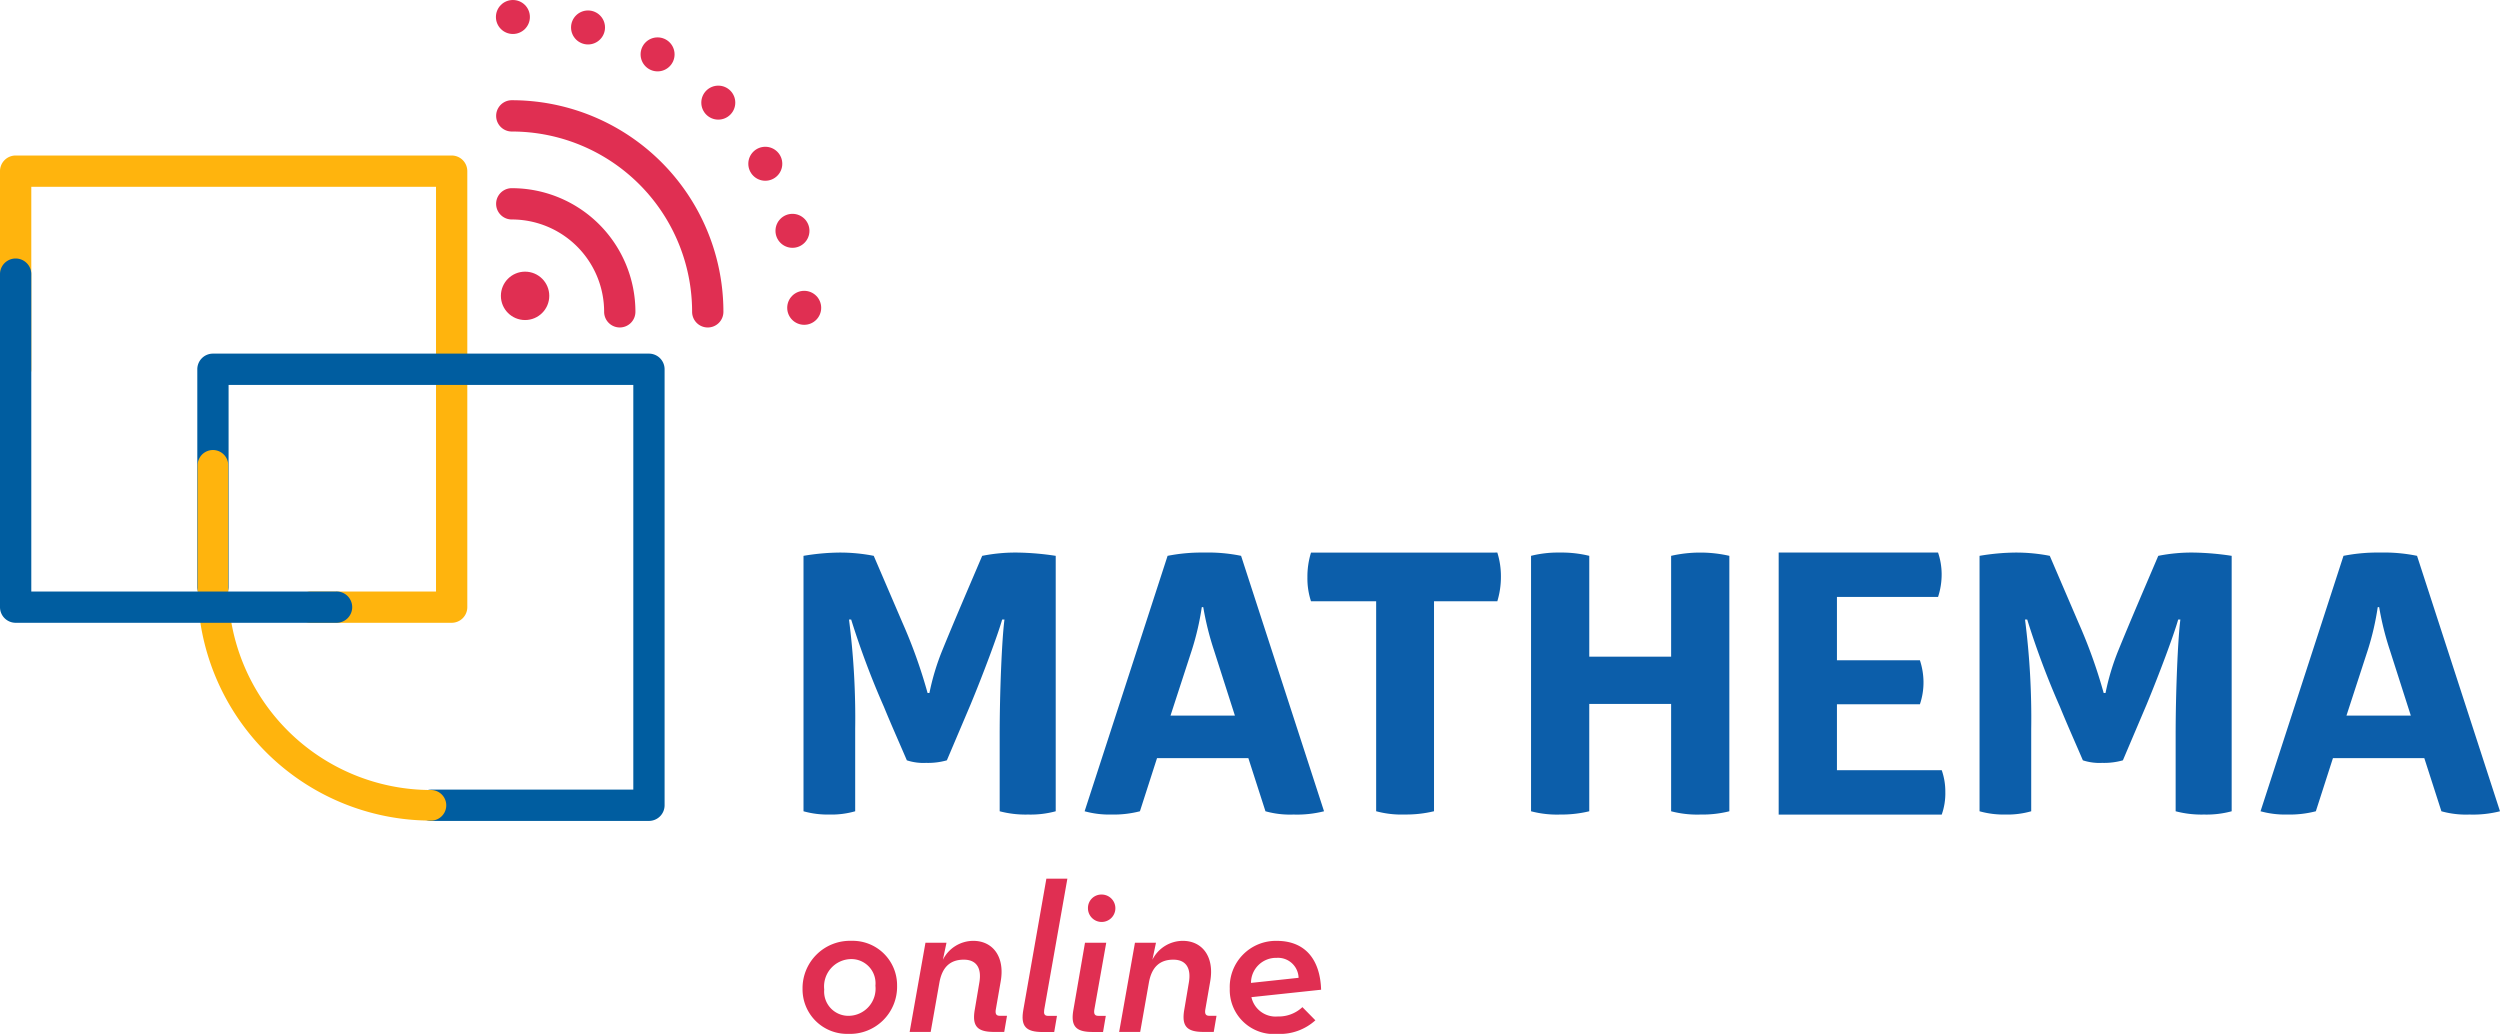 <svg xmlns="http://www.w3.org/2000/svg" width="208.654" height="86.29" viewBox="0 0 208.654 86.29">
  <g id="Grupo_649" data-name="Grupo 649" transform="translate(-646.062 -871.709)">
    <g id="Grupo_627" data-name="Grupo 627" transform="translate(713.128 917.827)">
      <g id="Grupo_626" data-name="Grupo 626">
        <g id="Grupo_613" data-name="Grupo 613">
          <g id="Grupo_612" data-name="Grupo 612">
            <path id="Caminho_1488" data-name="Caminho 1488" d="M782.181,953.033a23.038,23.038,0,0,1,3.189.273v21.319a8,8,0,0,1-2.307.273,8.5,8.5,0,0,1-2.37-.273v-6.378c0-3.552.183-7.987.4-9.626H780.9c-.365,1.3-1.608,4.616-2.642,7.105l-1.973,4.647a5.74,5.74,0,0,1-1.731.213,4.432,4.432,0,0,1-1.609-.213c-.637-1.488-1.305-2.976-1.913-4.465a68.889,68.889,0,0,1-2.734-7.287h-.181a64.618,64.618,0,0,1,.516,9.14v6.864a7.2,7.2,0,0,1-2.156.273,7.454,7.454,0,0,1-2.157-.273V953.306a18.783,18.783,0,0,1,2.976-.273,14.56,14.56,0,0,1,2.886.273l2.4,5.588a42.524,42.524,0,0,1,2.094,5.862h.153a19.971,19.971,0,0,1,1.033-3.461c1.063-2.613,2.247-5.347,3.371-7.988A14.152,14.152,0,0,1,782.181,953.033Z" transform="translate(-764.324 -953.033)" fill="#0c5eaa"/>
          </g>
        </g>
        <g id="Grupo_615" data-name="Grupo 615" transform="translate(23.458)">
          <g id="Grupo_614" data-name="Grupo 614">
            <path id="Caminho_1489" data-name="Caminho 1489" d="M815.68,953.033a13.664,13.664,0,0,1,3.068.273l6.923,21.319a9.2,9.2,0,0,1-2.55.273,7.619,7.619,0,0,1-2.339-.273l-1.427-4.434h-7.623l-1.427,4.434a8.762,8.762,0,0,1-2.369.273,7.779,7.779,0,0,1-2.247-.273l6.925-21.319A14.669,14.669,0,0,1,815.68,953.033Zm-.211,4.555a22.912,22.912,0,0,1-.821,3.553l-1.791,5.5h5.375l-1.761-5.5a24.543,24.543,0,0,1-.88-3.553Z" transform="translate(-805.689 -953.033)" fill="#0c5eaa"/>
          </g>
        </g>
        <g id="Grupo_617" data-name="Grupo 617" transform="translate(42.051)">
          <g id="Grupo_616" data-name="Grupo 616">
            <path id="Caminho_1490" data-name="Caminho 1490" d="M854.328,953.033a6.576,6.576,0,0,1,.3,2,7,7,0,0,1-.3,2.065h-5.284v17.524a9.844,9.844,0,0,1-2.429.273,8.094,8.094,0,0,1-2.4-.273V957.1h-5.437a6.1,6.1,0,0,1-.3-2,6.743,6.743,0,0,1,.3-2.065Z" transform="translate(-838.476 -953.033)" fill="#0c5eaa"/>
          </g>
        </g>
        <g id="Grupo_619" data-name="Grupo 619" transform="translate(60.717)">
          <g id="Grupo_618" data-name="Grupo 618">
            <path id="Caminho_1491" data-name="Caminho 1491" d="M883.082,953.306a10.961,10.961,0,0,1,4.86,0v21.319a9.17,9.17,0,0,1-2.4.273,8.583,8.583,0,0,1-2.46-.273v-8.959h-6.832v8.959a9.856,9.856,0,0,1-2.431.273,8.439,8.439,0,0,1-2.428-.273V953.306a9.149,9.149,0,0,1,2.4-.273,9.7,9.7,0,0,1,2.46.273v8.413h6.832Z" transform="translate(-871.391 -953.033)" fill="#0c5eaa"/>
          </g>
        </g>
        <g id="Grupo_621" data-name="Grupo 621" transform="translate(81.385)">
          <g id="Grupo_620" data-name="Grupo 620">
            <path id="Caminho_1492" data-name="Caminho 1492" d="M921.139,953.033a5.7,5.7,0,0,1,.3,1.761,6.053,6.053,0,0,1-.3,1.943H912.7v5.284h6.924a5.966,5.966,0,0,1,.3,1.792,5.661,5.661,0,0,1-.3,1.883H912.7v5.5h8.746a5.42,5.42,0,0,1,.3,1.822,5.3,5.3,0,0,1-.3,1.883H907.837V953.033Z" transform="translate(-907.837 -953.033)" fill="#0c5eaa"/>
          </g>
        </g>
        <g id="Grupo_623" data-name="Grupo 623" transform="translate(98.148)">
          <g id="Grupo_622" data-name="Grupo 622">
            <path id="Caminho_1493" data-name="Caminho 1493" d="M955.253,953.033a23.016,23.016,0,0,1,3.188.273v21.319a8,8,0,0,1-2.308.273,8.478,8.478,0,0,1-2.368-.273v-6.378c0-3.552.182-7.987.395-9.626h-.183c-.363,1.3-1.609,4.616-2.64,7.105l-1.975,4.647a5.739,5.739,0,0,1-1.731.213,4.429,4.429,0,0,1-1.609-.213c-.637-1.488-1.306-2.976-1.912-4.465a68.5,68.5,0,0,1-2.734-7.287h-.183a64.478,64.478,0,0,1,.517,9.14v6.864a7.208,7.208,0,0,1-2.156.273,7.452,7.452,0,0,1-2.156-.273V953.306a18.738,18.738,0,0,1,2.975-.273,14.564,14.564,0,0,1,2.886.273l2.4,5.588a42.619,42.619,0,0,1,2.1,5.862h.153a19.906,19.906,0,0,1,1.031-3.461c1.063-2.613,2.247-5.347,3.371-7.988A14.161,14.161,0,0,1,955.253,953.033Z" transform="translate(-937.396 -953.033)" fill="#0c5eaa"/>
          </g>
        </g>
        <g id="Grupo_625" data-name="Grupo 625" transform="translate(121.606)">
          <g id="Grupo_624" data-name="Grupo 624">
            <path id="Caminho_1494" data-name="Caminho 1494" d="M988.752,953.033a13.644,13.644,0,0,1,3.067.273l6.924,21.319a9.2,9.2,0,0,1-2.55.273,7.632,7.632,0,0,1-2.34-.273l-1.427-4.434H984.8l-1.427,4.434a8.765,8.765,0,0,1-2.368.273,7.785,7.785,0,0,1-2.248-.273l6.924-21.319A14.677,14.677,0,0,1,988.752,953.033Zm-.213,4.555a22.9,22.9,0,0,1-.82,3.553l-1.791,5.5H991.3l-1.761-5.5a24.378,24.378,0,0,1-.881-3.553Z" transform="translate(-978.761 -953.033)" fill="#0c5eaa"/>
          </g>
        </g>
      </g>
    </g>
    <g id="Grupo_628" data-name="Grupo 628" transform="translate(646.062 884.687)">
      <path id="Caminho_1495" data-name="Caminho 1495" d="M683.758,933.595h-11.77a1.306,1.306,0,0,1,0-2.611h10.464V897.205H648.674v15.23a1.306,1.306,0,0,1-2.612,0V895.9a1.306,1.306,0,0,1,1.306-1.305h36.39a1.306,1.306,0,0,1,1.306,1.305v36.389A1.306,1.306,0,0,1,683.758,933.595Z" transform="translate(-646.062 -894.594)" fill="#ffb40d"/>
    </g>
    <g id="Grupo_629" data-name="Grupo 629" transform="translate(662.529 901.223)">
      <path id="Caminho_1496" data-name="Caminho 1496" d="M712.794,962.754H694.6a1.306,1.306,0,0,1,0-2.611h16.889V926.364H677.71v16.889a1.306,1.306,0,0,1-2.611,0V925.059a1.306,1.306,0,0,1,1.305-1.306h36.39a1.306,1.306,0,0,1,1.306,1.306v36.39A1.306,1.306,0,0,1,712.794,962.754Z" transform="translate(-675.099 -923.753)" fill="#005da0"/>
    </g>
    <g id="Grupo_630" data-name="Grupo 630" transform="translate(662.556 909.269)">
      <path id="Caminho_1497" data-name="Caminho 1497" d="M694.62,968.869A19.5,19.5,0,0,1,675.147,949.4V939.219a1.278,1.278,0,0,1,2.556,0V949.4a16.937,16.937,0,0,0,16.917,16.917,1.278,1.278,0,0,1,0,2.556Z" transform="translate(-675.147 -937.941)" fill="#ffb40d"/>
    </g>
    <g id="Grupo_631" data-name="Grupo 631" transform="translate(646.062 893.284)">
      <path id="Caminho_1498" data-name="Caminho 1498" d="M674.115,940.157H647.368a1.306,1.306,0,0,1-1.306-1.306V911.059a1.306,1.306,0,1,1,2.612,0v26.487h25.441a1.306,1.306,0,1,1,0,2.611Z" transform="translate(-646.062 -909.753)" fill="#005da0"/>
    </g>
    <g id="Grupo_632" data-name="Grupo 632" transform="translate(687.471 880.073)">
      <path id="Caminho_1499" data-name="Caminho 1499" d="M736.744,905.425a1.306,1.306,0,0,1-1.306-1.305,15.048,15.048,0,0,0-15.05-15.05,1.306,1.306,0,1,1,0-2.612,17.661,17.661,0,0,1,17.662,17.662A1.306,1.306,0,0,1,736.744,905.425Z" transform="translate(-719.082 -886.457)" fill="#e02f52"/>
    </g>
    <g id="Grupo_633" data-name="Grupo 633" transform="translate(687.471 887.414)">
      <path id="Caminho_1500" data-name="Caminho 1500" d="M729.4,911.029a1.306,1.306,0,0,1-1.305-1.305,7.706,7.706,0,0,0-7.709-7.708,1.306,1.306,0,0,1,0-2.612,10.32,10.32,0,0,1,10.32,10.321A1.306,1.306,0,0,1,729.4,911.029Z" transform="translate(-719.082 -899.403)" fill="#e02f52"/>
    </g>
    <g id="Grupo_634" data-name="Grupo 634" transform="translate(687.867 894.382)">
      <circle id="Elipse_50" data-name="Elipse 50" cx="2.019" cy="2.019" r="2.019" transform="translate(0)" fill="#e02f52"/>
    </g>
    <g id="Grupo_635" data-name="Grupo 635" transform="translate(687.452 871.709)">
      <circle id="Elipse_51" data-name="Elipse 51" cx="1.418" cy="1.418" r="1.418" fill="#e02f52"/>
    </g>
    <g id="Grupo_636" data-name="Grupo 636" transform="translate(693.722 872.583)">
      <circle id="Elipse_52" data-name="Elipse 52" cx="1.418" cy="1.418" r="1.418" transform="translate(0 0)" fill="#e02f52"/>
    </g>
    <g id="Grupo_637" data-name="Grupo 637" transform="translate(699.527 874.83)">
      <circle id="Elipse_53" data-name="Elipse 53" cx="1.418" cy="1.418" r="1.418" transform="translate(0)" fill="#e02f52"/>
    </g>
    <g id="Grupo_638" data-name="Grupo 638" transform="translate(704.594 878.857)">
      <circle id="Elipse_54" data-name="Elipse 54" cx="1.418" cy="1.418" r="1.418" transform="translate(0)" fill="#e02f52"/>
    </g>
    <g id="Grupo_639" data-name="Grupo 639" transform="translate(708.517 883.959)">
      <circle id="Elipse_55" data-name="Elipse 55" cx="1.418" cy="1.418" r="1.418" transform="translate(0 0)" fill="#e02f52"/>
    </g>
    <g id="Grupo_640" data-name="Grupo 640" transform="translate(710.785 889.556)">
      <circle id="Elipse_56" data-name="Elipse 56" cx="1.418" cy="1.418" r="1.418" transform="translate(0)" fill="#e02f52"/>
    </g>
    <g id="Grupo_641" data-name="Grupo 641" transform="translate(711.764 895.982)">
      <circle id="Elipse_57" data-name="Elipse 57" cx="1.418" cy="1.418" r="1.418" transform="translate(0)" fill="#e02f52"/>
    </g>
    <g id="Grupo_648" data-name="Grupo 648" transform="translate(713.044 945.039)">
      <g id="Grupo_642" data-name="Grupo 642" transform="translate(0 5.195)">
        <path id="Caminho_1501" data-name="Caminho 1501" d="M764.177,1014.2a3.957,3.957,0,0,1,4.078-4.025,3.707,3.707,0,0,1,3.812,3.759,3.932,3.932,0,0,1-4.078,4.006A3.713,3.713,0,0,1,764.177,1014.2Zm6.082-.284a2.018,2.018,0,0,0-2.057-2.217,2.285,2.285,0,0,0-2.216,2.535,2.022,2.022,0,0,0,2.057,2.2A2.269,2.269,0,0,0,770.259,1013.919Z" transform="translate(-764.177 -1010.177)" fill="#e02f52"/>
      </g>
      <g id="Grupo_643" data-name="Grupo 643" transform="translate(8.946 5.195)">
        <path id="Caminho_1502" data-name="Caminho 1502" d="M781.265,1010.336h1.755l-.3,1.419a2.846,2.846,0,0,1,2.535-1.578c1.632,0,2.66,1.33,2.287,3.4l-.407,2.34c-.053.355.035.514.336.514h.6l-.231,1.347h-.851c-1.384,0-1.862-.461-1.6-1.9l.373-2.216c.213-1.223-.248-1.915-1.295-1.915-1.135,0-1.808.62-2.038,1.915l-.728,4.114h-1.755Z" transform="translate(-779.953 -1010.177)" fill="#e02f52"/>
      </g>
      <g id="Grupo_644" data-name="Grupo 644" transform="translate(18.365)">
        <path id="Caminho_1503" data-name="Caminho 1503" d="M796.632,1011.921l1.915-10.9H800.3l-1.933,10.939c-.053.355.018.514.337.514h.727l-.23,1.347h-.975C796.845,1013.818,796.366,1013.358,796.632,1011.921Z" transform="translate(-796.562 -1001.017)" fill="#e02f52"/>
      </g>
      <g id="Grupo_645" data-name="Grupo 645" transform="translate(22.543 1.33)">
        <path id="Caminho_1504" data-name="Caminho 1504" d="M804,1012.936l.958-5.55h1.773l-.993,5.585c-.053.355.035.514.337.514h.62l-.23,1.347h-.869C804.211,1014.833,803.732,1014.373,804,1012.936Zm1.206-8.44a1.119,1.119,0,0,1,1.135-1.134,1.144,1.144,0,1,1-1.135,1.134Z" transform="translate(-803.928 -1003.362)" fill="#e02f52"/>
      </g>
      <g id="Grupo_646" data-name="Grupo 646" transform="translate(26.435 5.195)">
        <path id="Caminho_1505" data-name="Caminho 1505" d="M812.1,1010.336h1.755l-.3,1.419a2.847,2.847,0,0,1,2.536-1.578c1.632,0,2.66,1.33,2.287,3.4l-.407,2.34c-.053.355.035.514.336.514h.6l-.231,1.347h-.851c-1.384,0-1.862-.461-1.6-1.9l.373-2.216c.213-1.223-.248-1.915-1.295-1.915-1.135,0-1.808.62-2.039,1.915l-.727,4.114h-1.756Z" transform="translate(-810.792 -1010.177)" fill="#e02f52"/>
      </g>
      <g id="Grupo_647" data-name="Grupo 647" transform="translate(35.655 5.195)">
        <path id="Caminho_1506" data-name="Caminho 1506" d="M831.057,1016.489a2.887,2.887,0,0,0,2.057-.78l1.082,1.1a4.415,4.415,0,0,1-3.156,1.135,3.679,3.679,0,0,1-3.989-3.776,3.849,3.849,0,0,1,3.918-3.99c2.482,0,3.635,1.685,3.706,4.078l-5.816.62A2.066,2.066,0,0,0,831.057,1016.489Zm1.738-3.227a1.717,1.717,0,0,0-1.827-1.666,2.092,2.092,0,0,0-2.145,2.091Z" transform="translate(-827.05 -1010.177)" fill="#e02f52"/>
      </g>
    </g>
  </g>
</svg>
